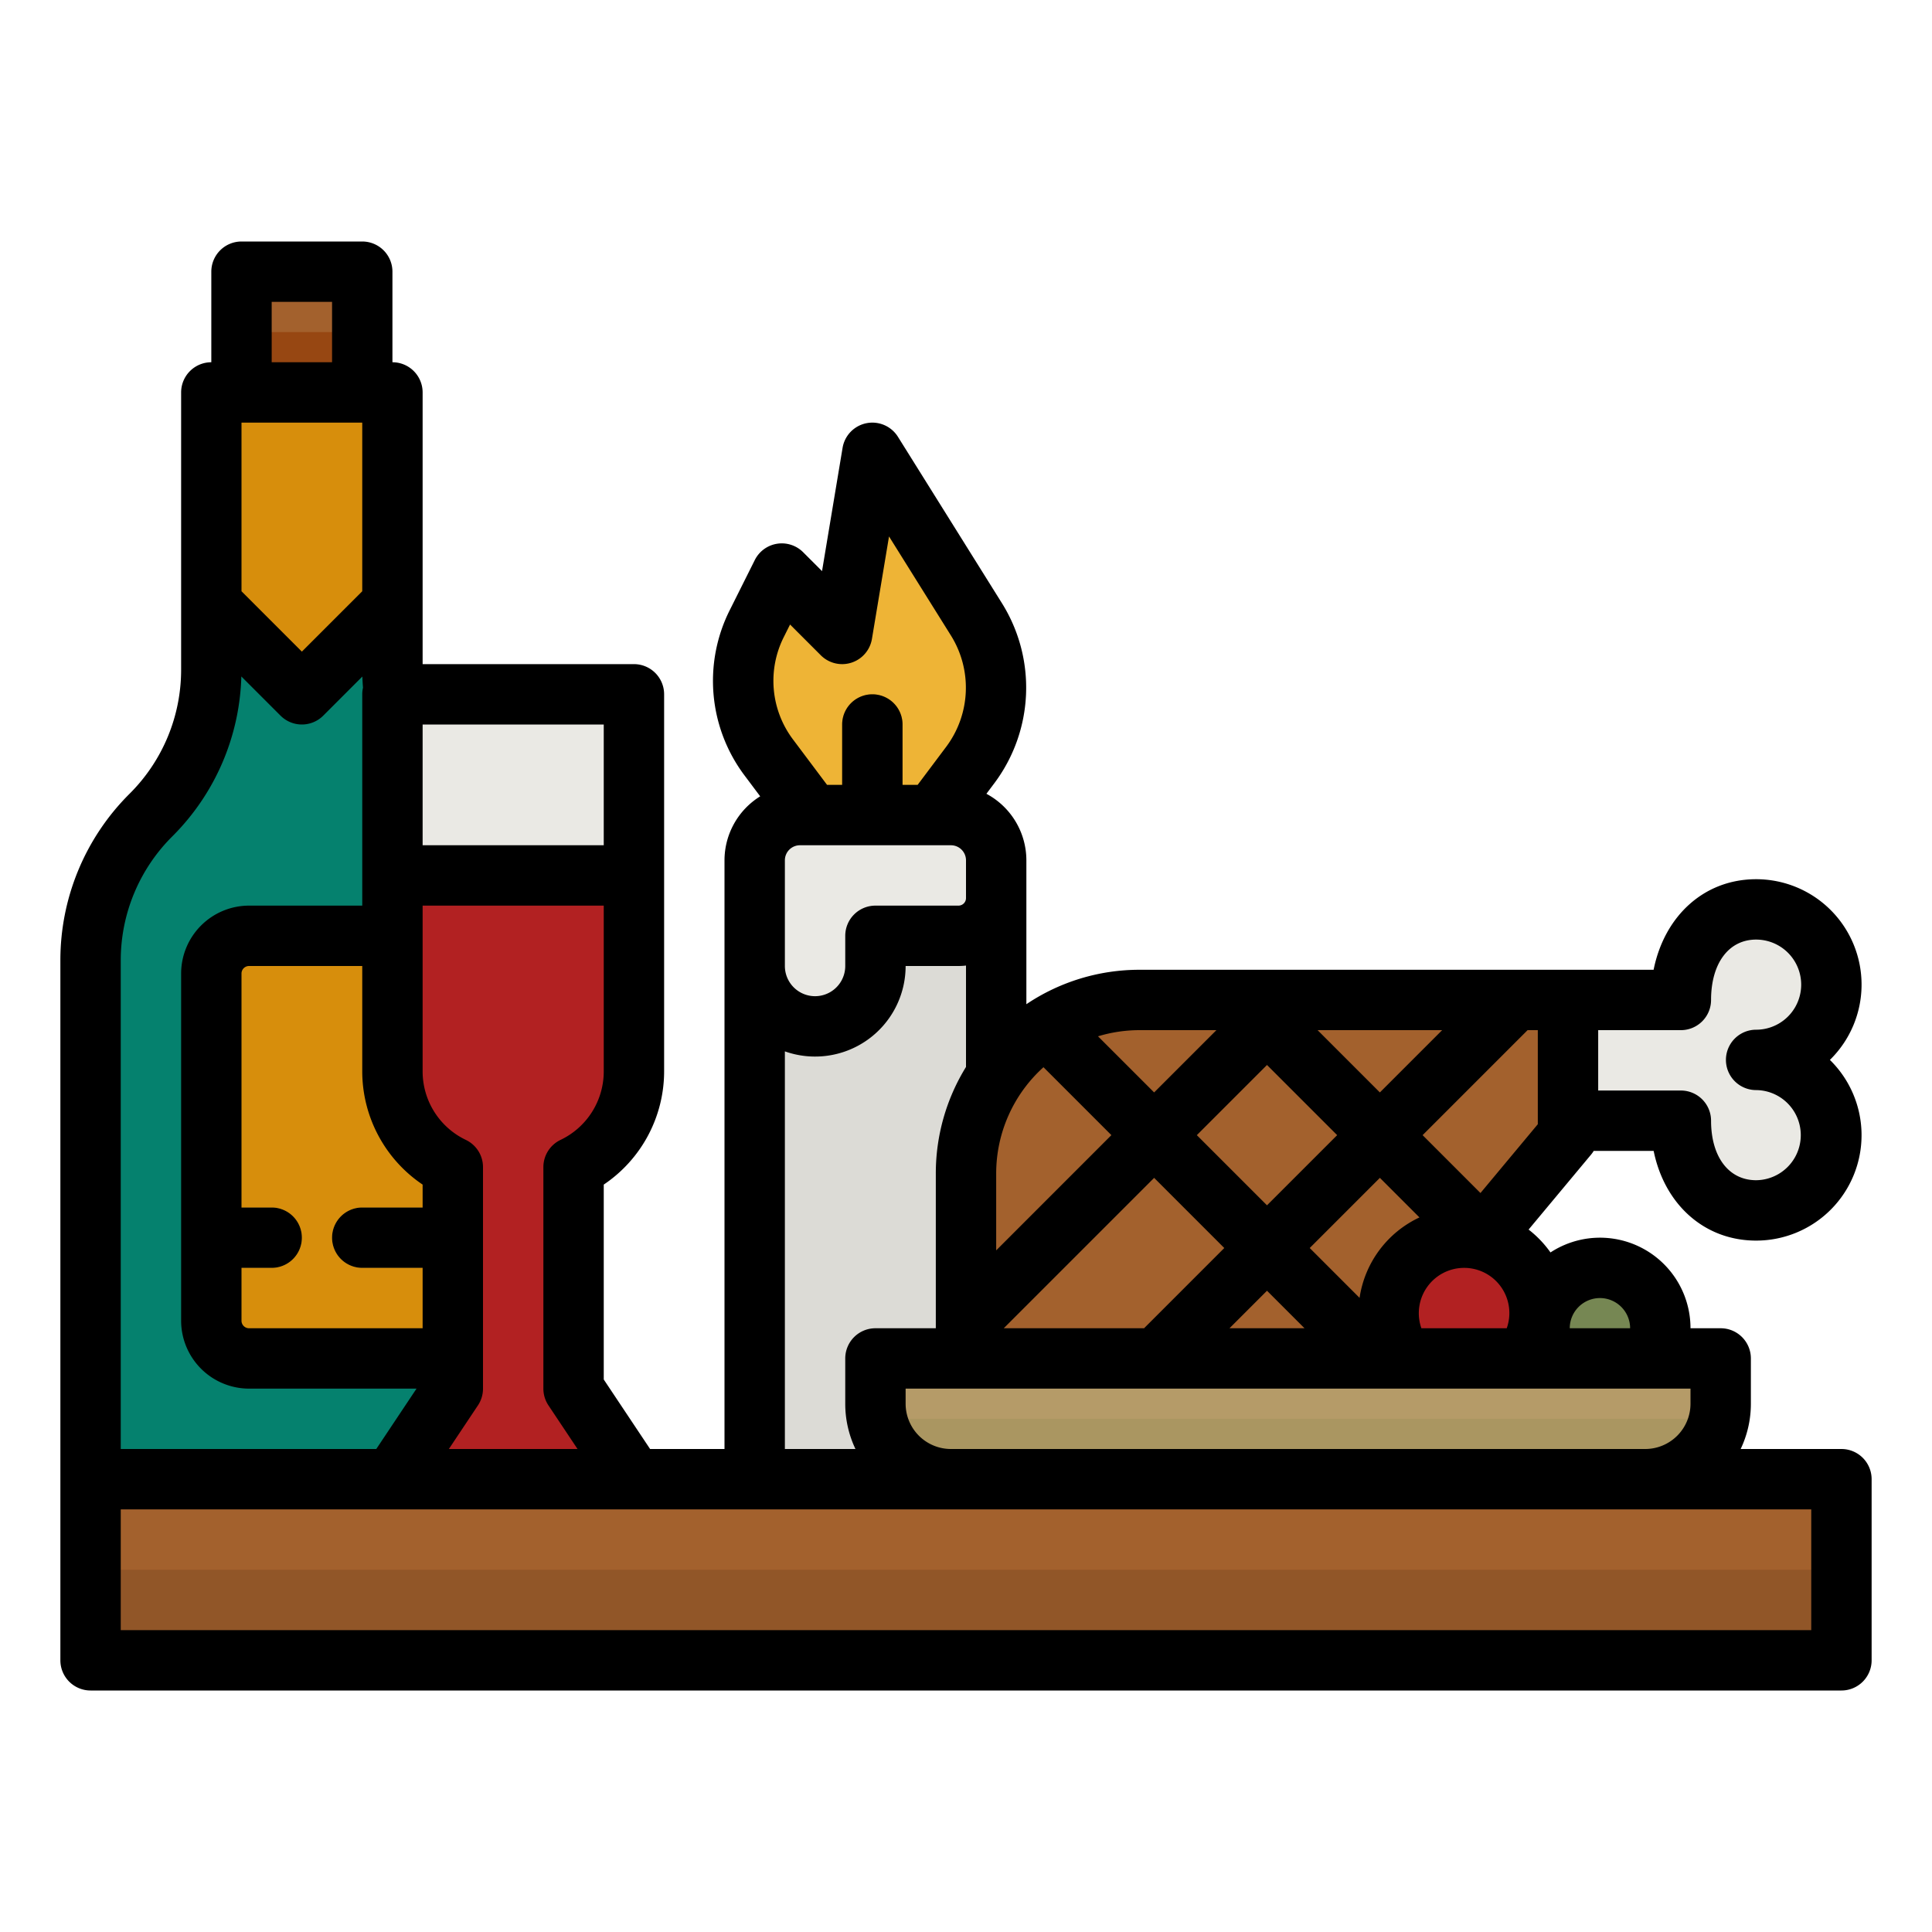 <svg height="512" viewBox="0 0 512 512" width="512" xmlns="http://www.w3.org/2000/svg"><g id="filled_outline" data-name="filled outline"><path d="m104 177.373v-73.373h-48v73.373a54.626 54.626 0 0 1 -16 38.627 54.626 54.626 0 0 0 -16 38.627v137.373h112v-137.373a54.626 54.626 0 0 0 -16-38.627 54.626 54.626 0 0 1 -16-38.627z" fill="#05816e"/><path d="m104 160-24 24-24-24v-56h48z" fill="#d78e0c"/><path d="m64 72h32v32h-32z" fill="#a3612d"/><path d="m64 88h32v16h-32z" fill="#974712"/><path d="m212 216h40a12 12 0 0 1 12 12v164a0 0 0 0 1 0 0h-64a0 0 0 0 1 0 0v-164a12 12 0 0 1 12-12z" fill="#dcdbd6"/><path d="m24 392h464v48h-464z" fill="#915628"/><g fill="#a3612d"><path d="m24 392h464v24h-464z"/><path d="m338.828 360.652-82.828 1v-50.652a46 46 0 0 1 46-46h113.536v35.826l-32.664 39.2a57.334 57.334 0 0 1 -44.044 20.626z"/><path d="m412.45 265h-22.25l-24.52 24.51-18.6-18.6 4.32-4.31a7.763 7.763 0 0 0 1.23-1.6h-33.72a7.763 7.763 0 0 0 1.23 1.6l4.31 4.31-18.59 18.6-21.15-21.14a45.767 45.767 0 0 0 -13.85 8.77l23.68 23.69-38.54 38.53v19.32a8 8 0 0 0 5.66-2.34l44.2-44.2 18.59 18.6-24.25 24.26a7.967 7.967 0 0 0 -2.35 5.65h19.32l18.6-18.6 16.89 16.9a57.182 57.182 0 0 0 15.97-6.66l-21.55-21.55 18.6-18.6 22.05 22.05 10.29-12.34-21.02-21.02 34.22-34.23a7.763 7.763 0 0 0 1.23-1.6zm-76.68 54.43-18.6-18.6 18.6-18.6 18.6 18.6z"/></g><path d="m412.45 265h-22.25l-24.52 24.51-18.6-18.6 4.32-4.31a7.763 7.763 0 0 0 1.23-1.6h-33.72a7.763 7.763 0 0 0 1.23 1.6l4.31 4.31-18.59 18.6-21.15-21.14a45.767 45.767 0 0 0 -13.85 8.77l23.68 23.69-38.54 38.53v19.32a8 8 0 0 0 5.66-2.34l44.2-44.2 18.59 18.6-24.25 24.26a7.967 7.967 0 0 0 -2.35 5.65h19.32l18.6-18.6 16.89 16.9a57.182 57.182 0 0 0 15.97-6.66l-21.55-21.55 18.6-18.6 22.05 22.05 10.29-12.34-21.02-21.02 34.22-34.23a7.763 7.763 0 0 0 1.23-1.6zm-76.68 54.43-18.6-18.6 18.6-18.6 18.6 18.6z" fill="#915628"/><path d="m465.391 280.884a19.942 19.942 0 1 0 0-39.884c-11.013 0-19.942 8.929-19.942 24h-29.913v32h29.913c0 14.84 8.929 23.768 19.942 23.768a19.942 19.942 0 1 0 0-39.884z" fill="#eae9e4"/><path d="m136 360h-70a10 10 0 0 1 -10-10v-92a10 10 0 0 1 10-10h70z" fill="#d78e0c"/><circle cx="424" cy="352" fill="#768753" r="16"/><path d="m455.6 376a20 20 0 0 1 -19.6 16h-184a20 20 0 0 1 -19.6-16z" fill="#b59b68"/><path d="m231.182 120-8 48-16-16-6.611 13.221a33.975 33.975 0 0 0 3.208 35.576l11.4 15.2h32l10.024-13.365a33.973 33.973 0 0 0 1.63-38.388z" fill="#eeb436"/><path d="m231.182 224a8 8 0 0 1 -8-8v-24a8 8 0 0 1 16 0v24a8 8 0 0 1 -8 8z" fill="#d78e0c"/><path d="m216 272a16 16 0 0 1 -16-16v-28a12 12 0 0 1 12-12h40a12 12 0 0 1 12 12v10a10 10 0 0 1 -10 10h-22v8a16 16 0 0 1 -16 16z" fill="#eae9e4"/><path d="m120 336h-24a8 8 0 0 1 0-16h24a8 8 0 0 1 0 16z" fill="#eeb436"/><path d="m56 320h16a8 8 0 0 1 0 16h-16z" fill="#eeb436"/><path d="m168 284v-52h-64v52a28 28 0 0 0 16 25.3v58.7l-16 24h64l-16-24v-58.7a28 28 0 0 0 16-25.3z" fill="#b22122"/><path d="m104 184h64v48h-64z" fill="#eae9e4"/><circle cx="388" cy="348" fill="#b22122" r="20"/><path d="m232 360h224a0 0 0 0 1 0 0v12a20 20 0 0 1 -20 20h-184a20 20 0 0 1 -20-20v-12a0 0 0 0 1 0 0z" fill="#b59b68"/><path d="m455.6 376a20 20 0 0 1 -19.6 16h-184a20 20 0 0 1 -19.6-16z" fill="#aa9661"/><path d="m488 384h-26.707a27.838 27.838 0 0 0 2.707-12v-12a8 8 0 0 0 -8-8h-8a23.982 23.982 0 0 0 -37.106-20.09 28.206 28.206 0 0 0 -5.8-6.061l16.585-19.9a8.073 8.073 0 0 0 .671-.947h15.882c2.881 14.155 13.421 23.769 27.156 23.769a27.93 27.93 0 0 0 19.554-47.885 27.929 27.929 0 0 0 -19.551-47.886c-13.753 0-24.3 9.712-27.168 24h-136.223a53.688 53.688 0 0 0 -30 9.125v-38.125a20.014 20.014 0 0 0 -10.59-17.638l2.195-2.927a42.23 42.23 0 0 0 2.015-47.428l-27.654-44.247a8 8 0 0 0 -14.675 2.925l-5.445 32.666-5.008-5.008a8 8 0 0 0 -12.812 2.079l-6.61 13.221a41.743 41.743 0 0 0 3.963 43.954l4.079 5.438a19.987 19.987 0 0 0 -9.458 16.965v156h-19.719l-12.281-18.422v-51.649a36.21 36.21 0 0 0 16-29.929v-100a8 8 0 0 0 -8-8h-56v-72a8 8 0 0 0 -8-8v-24a8 8 0 0 0 -8-8h-32a8 8 0 0 0 -8 8v24a8 8 0 0 0 -8 8v73.373a46.326 46.326 0 0 1 -13.657 32.971 62.214 62.214 0 0 0 -18.343 44.283v185.373a8 8 0 0 0 8 8h464a8 8 0 0 0 8-8v-48a8 8 0 0 0 -8-8zm-64.464-111h21.913a8 8 0 0 0 8-8c0-9.72 4.688-16 11.942-16a11.942 11.942 0 1 1 0 23.884 8 8 0 0 0 0 16 11.943 11.943 0 0 1 0 23.885c-7.254 0-11.942-6.19-11.942-15.769a8 8 0 0 0 -8-8h-21.913zm.464 71a8.009 8.009 0 0 1 8 8h-16a8.009 8.009 0 0 1 8-8zm-16.464-71v24.93l-15.2 18.238-15.336-15.342 27.821-27.826zm-19.536 63a11.977 11.977 0 0 1 11.3 16h-22.619a12.013 12.013 0 0 1 11.319-16zm-27.7 7.953-13.214-13.214 18.6-18.6 10.49 10.49a28.071 28.071 0 0 0 -15.876 21.324zm21.893-70.953-16.512 16.512-16.512-16.512zm-27.826 27.826-18.6 18.6-18.6-18.6 18.6-18.6zm-8.652 51.174h-19.894l9.947-9.947zm-21.261-21.261-21.042 21.042c-.071.071-.131.147-.2.219h-37.212l39.859-39.86zm-22.454-57.739h20.367l-16.512 16.512-14.877-14.876a37.874 37.874 0 0 1 11.022-1.636zm-38 38a37.906 37.906 0 0 1 12.536-28.179l18 18-30.536 30.547zm184 57v4a12.013 12.013 0 0 1 -12 12h-184a12.013 12.013 0 0 1 -12-12v-4zm-221.293 16h-18.707v-105.376a23.992 23.992 0 0 0 32-22.624h14a18.1 18.1 0 0 0 2-.118v26.871a53.673 53.673 0 0 0 -8 28.247v41h-16a8 8 0 0 0 -8 8v12a27.838 27.838 0 0 0 2.707 12zm29.293-146a2 2 0 0 1 -2 2h-22a8 8 0 0 0 -8 8v8a8 8 0 0 1 -16 0v-28a4 4 0 0 1 4-4h40a4 4 0 0 1 4 4zm-48.273-69.2 1.646-3.294 8.152 8.152a8 8 0 0 0 13.548-4.342l4.526-27.154 16.453 26.326a26.132 26.132 0 0 1 -1.246 29.348l-7.624 10.164h-4v-16a8 8 0 0 0 -16 0v16h-4l-9-12a25.829 25.829 0 0 1 -2.455-27.2zm-95.727 23.2h48v32h-48zm0 48h48v44a20.11 20.11 0 0 1 -11.433 18.076 8 8 0 0 0 -4.567 7.224v58.7a8 8 0 0 0 1.344 4.438l7.708 11.562h-34.1l7.708-11.562a8 8 0 0 0 1.34-4.438v-58.7a8 8 0 0 0 -4.567-7.226 20.11 20.11 0 0 1 -11.433-18.074zm0 73.929v6.071h-16a8 8 0 0 0 0 16h16v16h-46a2 2 0 0 1 -2-2v-14h8a8 8 0 0 0 0-16h-8v-62a2 2 0 0 1 2-2h30v28a36.21 36.21 0 0 0 16 29.929zm-40-233.929h16v16h-16zm-8 32h32v44.687l-16 16-16-16zm-32 142.627a46.326 46.326 0 0 1 13.657-32.971 62.179 62.179 0 0 0 18.3-42.388l10.389 10.389a8 8 0 0 0 11.314 0l10.37-10.373c.03.99.09 1.98.167 2.968a8.052 8.052 0 0 0 -.197 1.748v56h-30a18.021 18.021 0 0 0 -18 18v92a18.021 18.021 0 0 0 18 18h44.385l-10.666 16h-67.719zm448 177.373h-448v-32h448z"/></g></svg>